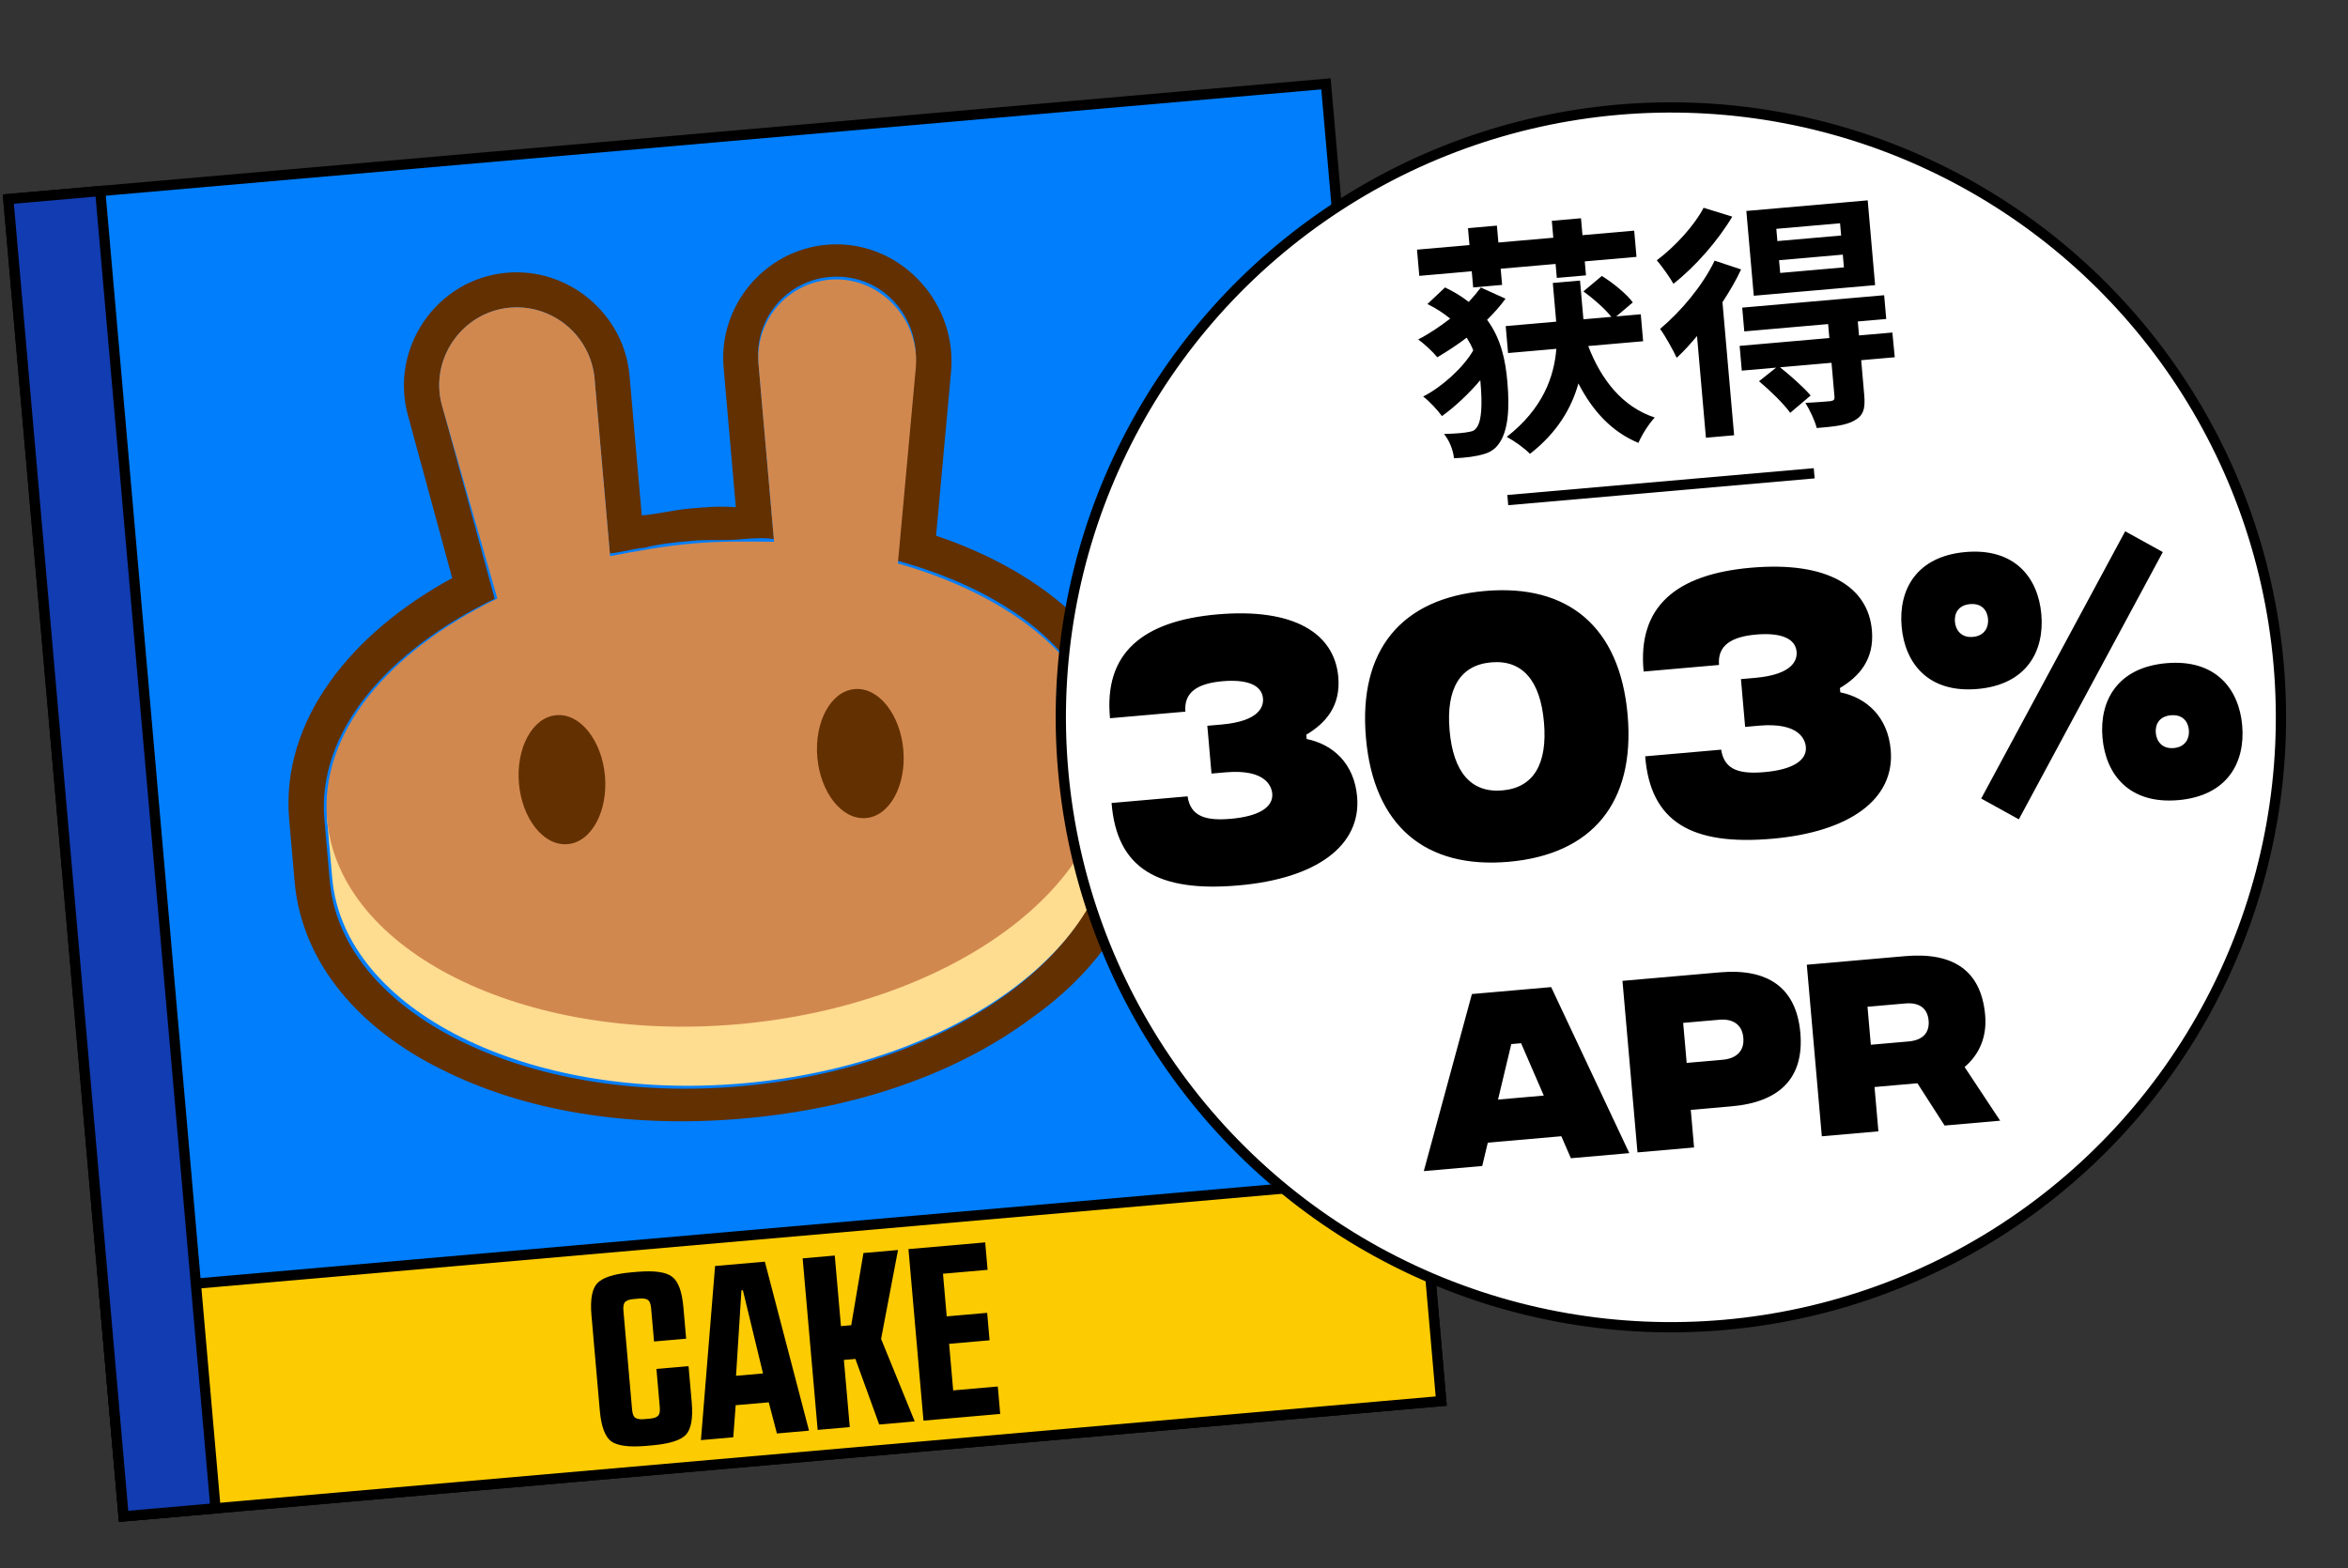 <svg width="229" height="153" viewBox="0 0 229 153" fill="none" xmlns="http://www.w3.org/2000/svg">
<rect x="0" y="0" width="229" height="153" fill="#333333" stroke="none"/>
<rect x="0.811" y="19.422" width="129" height="129" transform="rotate(-5 0.811 19.422)" fill="#007EFC" stroke="black"/>
<rect x="10.137" y="126.015" width="129" height="22" transform="rotate(-5 10.137 126.015)" fill="#FDCB02" stroke="black"/>
<rect x="0.811" y="19.422" width="9" height="129" transform="rotate(-5 0.811 19.422)" fill="#123CB1" stroke="black"/>
<path fill-rule="evenodd" clip-rule="evenodd" d="M39.822 40.655C37.915 33.954 42.608 27.203 49.424 26.607C55.454 26.079 60.871 30.624 61.398 36.654L62.591 50.286C64.164 50.149 65.714 49.749 67.287 49.611C68.86 49.474 70.17 49.359 71.766 49.484L70.574 35.851C70.046 29.822 74.591 24.405 80.621 23.877C87.437 23.281 93.231 29.114 92.778 36.022L91.294 52.266C101.908 55.828 110.461 63.005 111.309 72.705L111.837 78.734C112.548 86.861 107.901 94.136 100.688 99.258C93.499 104.642 83.766 108.135 72.493 109.121C61.22 110.108 51.029 108.358 43.014 104.304C35.283 100.489 29.444 94.132 28.733 86.005L28.205 79.975C27.356 70.275 34.271 61.746 44.105 56.394L39.822 40.655ZM87.545 54.707L89.302 35.534C89.675 30.746 85.877 26.587 80.896 27.023C76.702 27.39 73.592 31.096 73.959 35.291L75.473 52.593C74.401 52.423 73.09 52.538 72.042 52.63C70.469 52.767 69.135 52.62 67.562 52.757C65.989 52.895 64.416 53.032 62.866 53.432C61.817 53.524 60.529 53.901 59.481 53.993L57.99 36.952C57.623 32.758 53.917 29.648 49.722 30.015C45.003 30.428 41.723 35.205 43.185 39.833L48.244 58.41C37.6 63.568 30.902 71.55 31.636 79.939L32.164 85.969C33.287 98.815 51.245 107.81 72.218 105.975C93.191 104.141 109.314 92.163 108.19 79.318L107.662 73.288C107.167 64.614 99.185 57.916 87.545 54.707Z" fill="#633001"/>
<path d="M108.429 79.032C109.553 91.878 93.43 103.856 72.457 105.69C51.484 107.525 33.527 98.53 32.403 85.684L31.875 79.654L108.163 72.98L108.691 79.01L108.429 79.032Z" fill="#FEDC90"/>
<path fill-rule="evenodd" clip-rule="evenodd" d="M43.185 39.833C41.723 35.206 45.003 30.428 49.722 30.015C53.917 29.648 57.623 32.758 57.99 36.952L59.504 54.255C62.102 53.763 64.701 53.272 67.585 53.02C70.206 52.79 72.851 52.823 75.496 52.856L73.982 35.553C73.615 31.359 76.725 27.652 80.919 27.285C85.638 26.873 89.698 31.008 89.325 35.796L87.568 54.97C98.945 58.201 107.19 64.876 107.924 73.265C109.048 86.111 92.925 98.088 71.953 99.923C50.98 101.758 33.022 92.762 31.898 79.917C31.164 71.528 37.862 63.545 48.506 58.387L43.185 39.833Z" fill="#D1884F"/>
<path d="M59.002 75.696C59.3 79.104 57.718 82.148 55.358 82.355C52.999 82.561 50.911 79.838 50.613 76.43C50.315 73.022 51.898 69.978 54.257 69.771C56.617 69.565 58.704 72.288 59.002 75.696Z" fill="#633001"/>
<path d="M88.102 73.15C88.4 76.558 86.817 79.603 84.458 79.809C82.098 80.015 80.011 77.292 79.713 73.884C79.415 70.476 80.998 67.432 83.357 67.225C85.716 67.019 87.804 69.742 88.102 73.15Z" fill="#633001"/>
<path d="M61.56 124.13L62.109 124.082C63.799 123.934 64.945 124.091 65.547 124.552C66.149 124.997 66.517 125.993 66.652 127.539L66.92 130.599L63.788 130.873L63.503 127.622C63.466 127.191 63.354 126.92 63.167 126.808C62.997 126.694 62.72 126.654 62.337 126.688L61.788 126.736C61.421 126.768 61.156 126.855 60.991 126.998C60.827 127.141 60.764 127.428 60.802 127.858L61.647 137.517C61.684 137.947 61.796 138.219 61.983 138.331C62.169 138.443 62.446 138.483 62.812 138.451L63.362 138.403C63.745 138.37 64.01 138.282 64.159 138.141C64.323 137.998 64.386 137.711 64.348 137.281L64.022 133.551L67.154 133.277L67.464 136.815C67.599 138.362 67.41 139.414 66.897 139.973C66.382 140.516 65.28 140.861 63.59 141.009L63.041 141.057C61.367 141.204 60.222 141.055 59.605 140.611C59.002 140.15 58.633 139.146 58.498 137.6L57.686 128.323C57.551 126.777 57.741 125.733 58.255 125.19C58.785 124.63 59.886 124.276 61.56 124.13ZM74.595 123.086L78.904 139.573L75.772 139.847L74.977 136.809L71.749 137.091L71.517 140.219L68.361 140.495L69.742 123.51L74.595 123.086ZM72.311 125.887L71.787 134.221L74.417 133.991L72.454 125.875L72.311 125.887ZM82.305 132.674L82.879 139.225L79.747 139.499L78.282 122.763L81.414 122.489L82.017 129.375L83.021 129.287L84.212 122.244L87.583 121.949L85.932 130.622L89.214 138.671L85.748 138.974L83.429 132.576L82.305 132.674ZM92.567 131.102L92.964 135.645L97.316 135.264L97.55 137.942L90.067 138.596L88.602 121.86L96.086 121.206L96.32 123.883L91.969 124.264L92.333 128.424L96.278 128.079L96.512 130.757L92.567 131.102Z" fill="black"/>
<circle cx="162.961" cy="69.982" r="59.5" transform="rotate(-5 162.961 69.982)" fill="white" stroke="black"/>
<path d="M143.678 28.043L146.499 27.796L146.361 26.218L151.717 25.75L151.836 27.113L154.681 26.864L154.562 25.501L159.607 25.06L159.383 22.501L154.338 22.943L154.194 21.293L151.349 21.542L151.493 23.192L146.137 23.66L145.993 22.011L143.172 22.257L143.316 23.907L138.2 24.355L138.424 26.913L143.54 26.465L143.678 28.043ZM144.425 28.05C144.081 28.514 143.688 28.982 143.247 29.454C142.576 28.935 141.836 28.469 140.932 28.043L139.218 29.662C140.099 30.091 140.816 30.582 141.438 31.082C140.445 31.843 139.4 32.561 138.316 33.114C138.907 33.544 139.746 34.314 140.178 34.854C141.141 34.288 142.121 33.648 143.046 32.941C143.299 33.352 143.526 33.742 143.685 34.186C142.724 35.86 140.625 37.754 138.803 38.685C139.423 39.16 140.193 39.984 140.633 40.596C141.857 39.718 143.26 38.415 144.373 37.089L144.394 37.328C144.584 39.504 144.499 41.005 144.051 41.671C143.881 41.926 143.724 42.061 143.367 42.116C142.895 42.229 142.011 42.307 140.833 42.338C141.372 42.989 141.716 43.898 141.811 44.709C142.963 44.657 143.894 44.551 144.785 44.281C145.349 44.111 145.804 43.806 146.127 43.368C147.1 42.102 147.245 39.898 147.015 37.267C146.829 35.14 146.405 33.057 145.038 31.201C145.703 30.54 146.318 29.86 146.834 29.14L144.425 28.05ZM160.254 33.291L160.024 30.66L157.633 30.87L159.248 29.5C158.647 28.685 157.349 27.618 156.228 26.921L154.432 28.427C155.41 29.137 156.532 30.123 157.155 30.912L154.43 31.15L154.421 31.054L154.099 27.372L151.445 27.605L151.765 31.263L151.776 31.382L146.851 31.813L147.081 34.443L151.791 34.031C151.571 36.748 150.493 39.854 146.953 42.621C147.686 43.015 148.688 43.722 149.218 44.278C151.902 42.188 153.281 39.779 153.941 37.408C155.334 40.105 157.198 42.135 159.797 43.208C160.115 42.433 160.836 41.31 161.387 40.732C158.262 39.705 156.178 37.092 154.899 33.759L160.254 33.291ZM179.565 22.976L173.349 23.52L173.244 22.325L179.46 21.781L179.565 22.976ZM179.837 26.084L173.621 26.628L173.512 25.385L179.728 24.841L179.837 26.084ZM182.156 19.545L170.321 20.581L171.045 28.853L182.88 27.818L182.156 19.545ZM166.15 20.271C165.286 21.961 163.352 24.081 161.587 25.392C162.07 25.952 162.866 27.063 163.209 27.684C165.329 26.029 167.563 23.472 168.948 21.134L166.15 20.271ZM167.228 25.429C166.046 27.893 163.906 30.417 161.908 32.086C162.399 32.742 163.258 34.304 163.528 34.907C164.197 34.295 164.856 33.562 165.51 32.782L166.378 42.705L169.128 42.464L167.992 29.482C168.693 28.408 169.322 27.341 169.808 26.287L167.228 25.429ZM184.561 32.441L181.309 32.725L181.19 31.363L183.963 31.12L183.761 28.801L169.917 30.012L170.12 32.331L178.297 31.616L178.416 32.978L169.666 33.744L169.877 36.159L173.224 35.866L171.557 37.192C172.65 38.108 173.992 39.412 174.598 40.275L176.594 38.583C175.923 37.798 174.643 36.657 173.607 35.832L178.628 35.393L178.918 38.716C178.941 38.979 178.854 39.083 178.521 39.137C178.211 39.164 177.087 39.262 176.079 39.302C176.5 39.988 176.998 41.005 177.185 41.759C178.811 41.617 180.006 41.512 180.855 41.028C181.752 40.54 181.933 39.85 181.818 38.535L181.521 35.14L184.796 34.853L184.561 32.441Z" fill="black"/>
<line x1="147.053" y1="48.788" x2="176.939" y2="46.173" stroke="black"/>
<path d="M120.799 86.379C128.39 85.715 132.777 82.5 132.359 77.719C132.076 74.491 130.016 72.624 127.44 72.096L127.403 71.677C129.292 70.549 130.772 68.883 130.524 66.044C130.15 61.77 126.169 59.288 118.727 59.939C111.405 60.58 107.646 63.739 108.26 70.07L115.612 69.427C115.442 67.484 116.876 66.666 119.237 66.459C121.419 66.269 123.055 66.728 123.178 68.132C123.238 68.82 122.98 70.348 119.125 70.685L117.75 70.805L118.158 75.468L119.533 75.347C123.448 75.005 124.021 76.732 124.081 77.419C124.199 78.764 122.74 79.644 120.05 79.88C117.689 80.086 116.12 79.712 115.823 77.69L108.411 78.338C108.911 84.739 112.939 87.067 120.799 86.379ZM147.137 84.075C155.266 83.364 159.493 78.326 158.742 69.749C157.992 61.172 152.954 56.944 144.825 57.656C136.696 58.367 132.469 63.404 133.22 71.982C133.97 80.559 139.008 84.786 147.137 84.075ZM146.528 77.111C143.479 77.378 141.734 75.332 141.379 71.268C141.023 67.204 142.386 64.886 145.435 64.619C148.483 64.352 150.228 66.398 150.583 70.463C150.939 74.527 149.576 76.845 146.528 77.111ZM172.843 81.826C180.434 81.162 184.82 77.947 184.402 73.165C184.12 69.938 182.059 68.07 179.483 67.543L179.447 67.124C181.335 65.995 182.816 64.33 182.567 61.491C182.194 57.217 178.212 54.735 170.77 55.386C163.448 56.026 159.69 59.186 160.304 65.517L167.656 64.873C167.486 62.931 168.92 62.113 171.281 61.906C173.462 61.715 175.099 62.174 175.222 63.579C175.282 64.266 175.024 65.795 171.169 66.132L169.794 66.252L170.202 70.915L171.576 70.794C175.492 70.452 176.064 72.178 176.124 72.866C176.242 74.211 174.783 75.091 172.093 75.326C169.732 75.533 168.164 75.158 167.867 73.136L160.455 73.785C160.955 80.186 164.983 82.513 172.843 81.826ZM196.897 79.932L210.938 53.859L207.268 51.831L193.227 77.904L196.897 79.932ZM192.864 67.215C197.645 66.797 199.408 63.541 199.092 59.925C198.778 56.338 196.477 53.438 191.695 53.856C186.913 54.275 185.15 57.531 185.464 61.117C185.78 64.733 188.082 67.634 192.864 67.215ZM192.419 62.135C191.253 62.237 190.732 61.439 190.664 60.662C190.593 59.855 190.974 59.039 192.139 58.937C193.305 58.835 193.821 59.573 193.892 60.38C193.96 61.157 193.585 62.033 192.419 62.135ZM212.453 78.059C217.235 77.641 218.998 74.385 218.681 70.769C218.368 67.182 216.066 64.282 211.284 64.7C206.503 65.119 204.74 68.375 205.054 71.961C205.37 75.577 207.671 78.478 212.453 78.059ZM212.009 72.979C210.843 73.081 210.322 72.283 210.254 71.506C210.183 70.699 210.563 69.883 211.729 69.781C212.894 69.679 213.411 70.417 213.481 71.224C213.549 72.001 213.174 72.877 212.009 72.979Z" fill="black"/>
<path d="M153.208 112.996L158.906 112.497L151.285 96.3L143.555 96.976L138.863 114.251L144.561 113.752L145.105 111.476L152.277 110.849L153.208 112.996ZM146.102 107.273L147.395 101.86L148.352 101.776L150.565 106.883L146.102 107.273ZM159.703 112.427L165.222 111.945L164.902 108.279L168.906 107.928C173.449 107.531 175.981 105.262 175.587 100.759C175.193 96.256 172.305 94.461 167.743 94.86L158.239 95.691L159.703 112.427ZM164.501 103.696L164.159 99.791L167.686 99.483C169.001 99.368 169.915 99.95 170.028 101.245C170.141 102.54 169.342 103.273 168.007 103.389L164.501 103.696ZM195.075 109.333L191.606 104.095C192.933 102.975 193.81 101.293 193.613 99.041C193.227 94.638 190.443 92.874 185.801 93.28L176.217 94.118L177.682 110.855L183.201 110.372L182.822 106.048L187.006 105.682L189.656 109.807L195.075 109.333ZM182.137 98.218L185.823 97.896C187.218 97.774 187.994 98.388 188.097 99.564C188.2 100.739 187.542 101.479 186.147 101.602L182.461 101.924L182.137 98.218Z" fill="black"/>
</svg>

